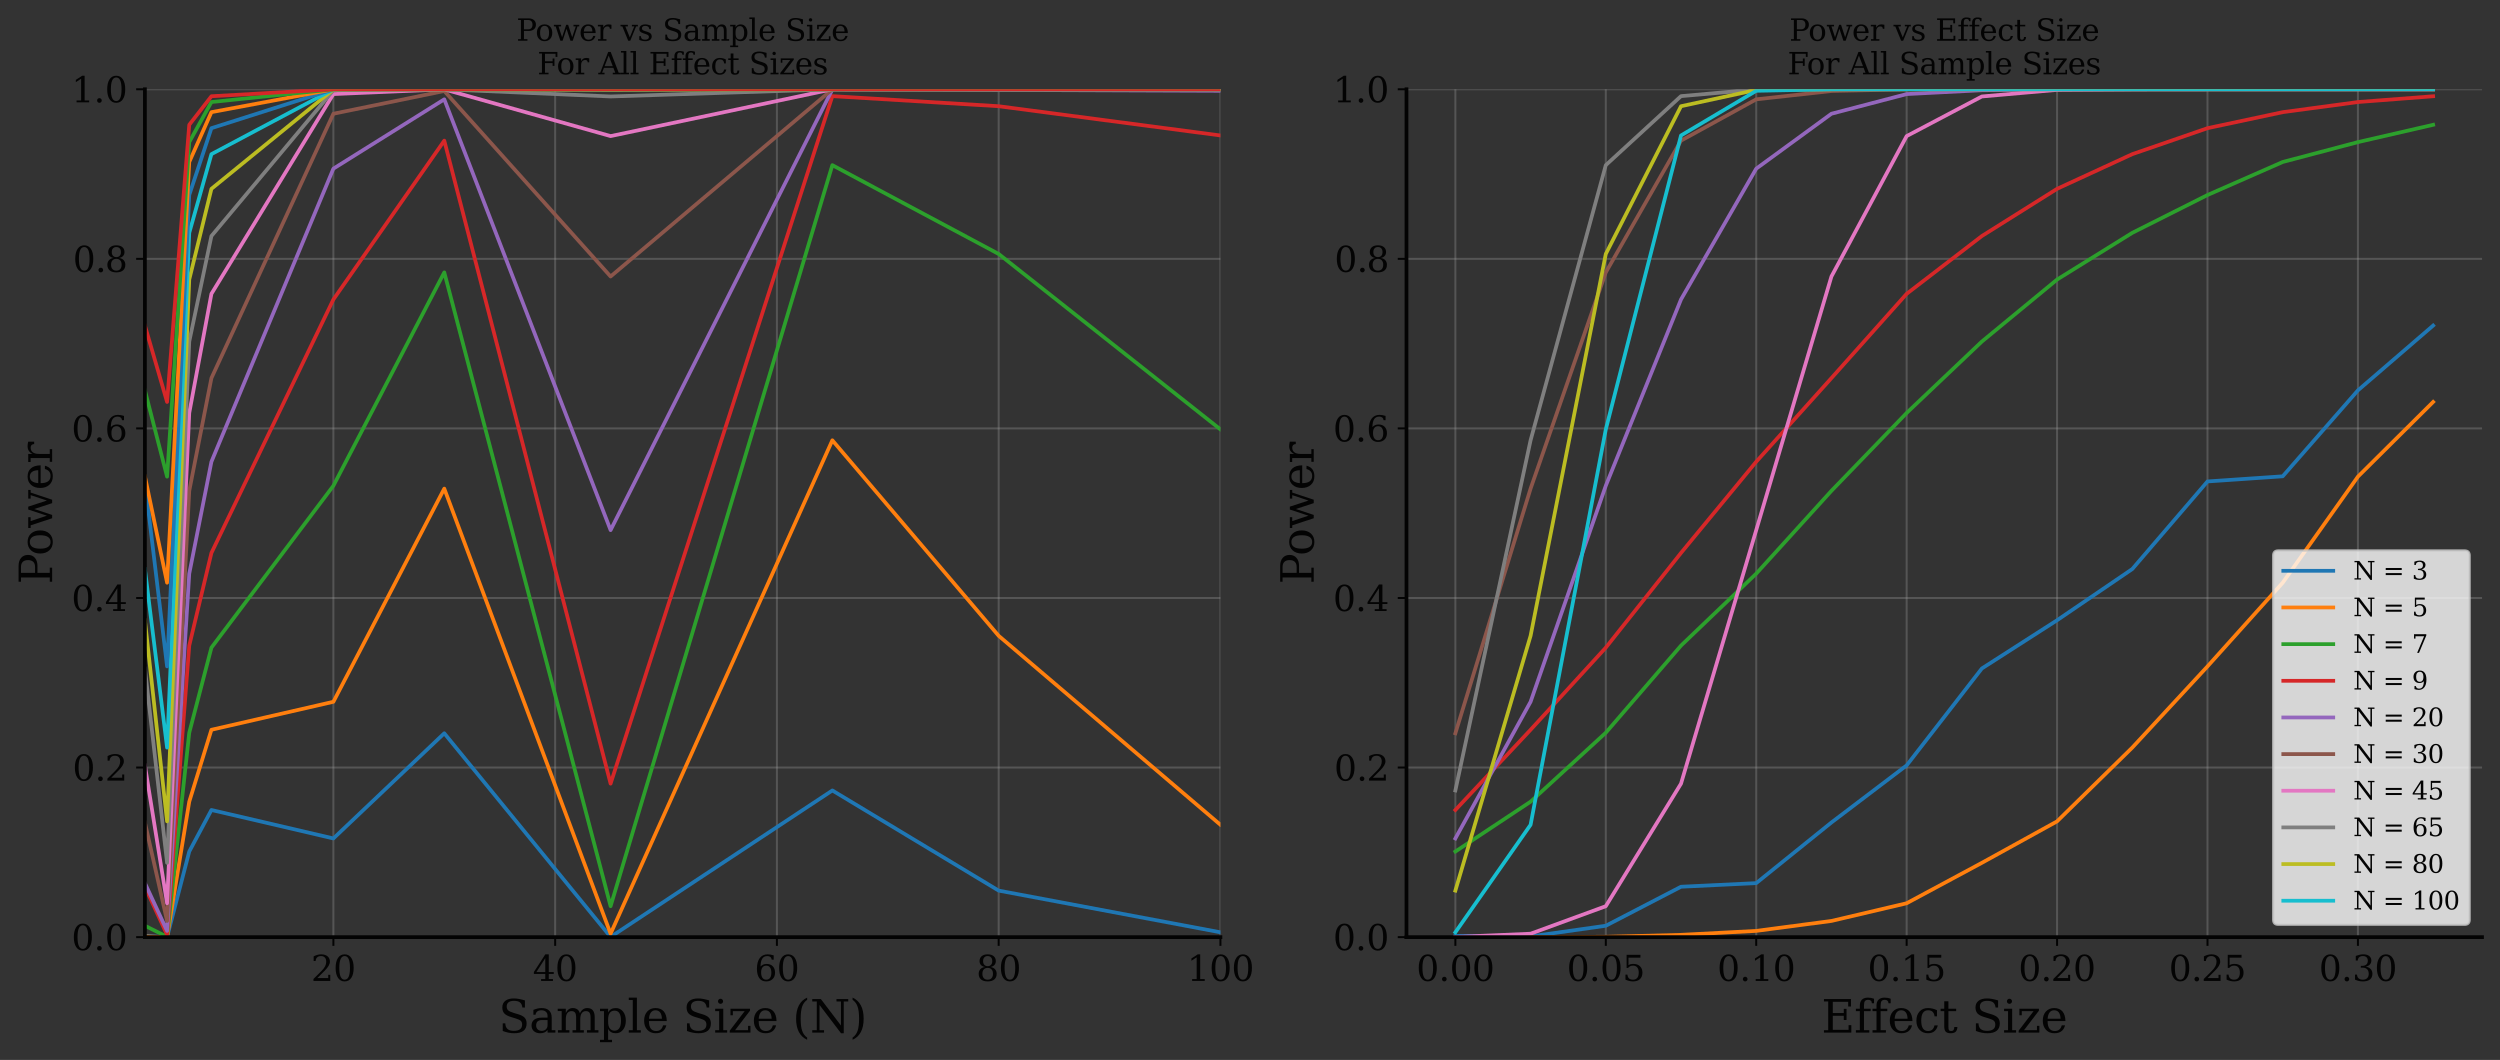 <?xml version="1.0" encoding="utf-8" standalone="no"?>
<!DOCTYPE svg PUBLIC "-//W3C//DTD SVG 1.1//EN"
  "http://www.w3.org/Graphics/SVG/1.1/DTD/svg11.dtd">
<svg xmlns:xlink="http://www.w3.org/1999/xlink" width="1001.064pt" height="424.422pt" viewBox="0 0 1001.064 424.422" xmlns="http://www.w3.org/2000/svg" version="1.1">
 <rect x="0" y="0" width="1001.064" height="424.422" fill="#333333" stroke="none"/>
 <defs>
  <style type="text/css">*{stroke-linejoin: round; stroke-linecap: butt}</style>
 </defs>
 <g id="figure_1">
  <g id="patch_1">
   <path d="M 0 424.422 
L 1001.064 424.422 
L 1001.064 0 
L 0 0 
L 0 424.422 
z
" style="fill: none"/>
  </g>
  <g id="axes_1">
   <g id="patch_2">
    <path d="M 58.021 375.252 
L 488.692 375.252 
L 488.692 35.755 
L 58.021 35.755 
L 58.021 375.252 
z
" style="fill: none"/>
   </g>
   <g id="matplotlib.axis_1">
    <g id="xtick_1">
     <g id="line2d_1">
      <path d="M 133.499 375.252 
L 133.499 35.755 
" clip-path="url(#pf9f10dd496)" style="fill: none; stroke: #a6a6a6; stroke-opacity: 0.3; stroke-width: 0.8; stroke-linecap: square"/>
     </g>
     <g id="line2d_2">
      <defs>
       <path id="mcf7a3d4e5a" d="M 0 0 
L 0 3.5 
" style="stroke: #030303; stroke-width: 0.8"/>
      </defs>
      <g>
       <use xlink:href="#mcf7a3d4e5a" x="133.499" y="375.252" style="fill: #030303; stroke: #030303; stroke-width: 0.8"/>
      </g>
     </g>
     <g id="text_1">
      <!-- $\mathdefault{20}$ -->
      <g style="fill: #030303" transform="translate(124.539 392.89) scale(0.14 -0.14)">
       <defs>
        <path id="DejaVuSerif-32" d="M 819 3553 
L 469 3553 
L 469 4384 
Q 803 4563 1142 4656 
Q 1481 4750 1806 4750 
Q 2534 4750 2956 4397 
Q 3378 4044 3378 3438 
Q 3378 2753 2422 1800 
Q 2347 1728 2309 1691 
L 1131 513 
L 3078 513 
L 3078 1088 
L 3444 1088 
L 3444 0 
L 434 0 
L 434 341 
L 1850 1753 
Q 2319 2222 2519 2614 
Q 2719 3006 2719 3438 
Q 2719 3909 2473 4175 
Q 2228 4441 1797 4441 
Q 1350 4441 1106 4219 
Q 863 3997 819 3553 
z
" transform="scale(0.016)"/>
        <path id="DejaVuSerif-30" d="M 2034 219 
Q 2513 219 2750 744 
Q 2988 1269 2988 2328 
Q 2988 3391 2750 3916 
Q 2513 4441 2034 4441 
Q 1556 4441 1318 3916 
Q 1081 3391 1081 2328 
Q 1081 1269 1318 744 
Q 1556 219 2034 219 
z
M 2034 -91 
Q 1275 -91 848 546 
Q 422 1184 422 2328 
Q 422 3475 848 4112 
Q 1275 4750 2034 4750 
Q 2797 4750 3222 4112 
Q 3647 3475 3647 2328 
Q 3647 1184 3222 546 
Q 2797 -91 2034 -91 
z
" transform="scale(0.016)"/>
       </defs>
       <use xlink:href="#DejaVuSerif-32" transform="translate(0 0.781)"/>
       <use xlink:href="#DejaVuSerif-30" transform="translate(63.623 0.781)"/>
      </g>
     </g>
    </g>
    <g id="xtick_2">
     <g id="line2d_3">
      <path d="M 222.297 375.252 
L 222.297 35.755 
" clip-path="url(#pf9f10dd496)" style="fill: none; stroke: #a6a6a6; stroke-opacity: 0.3; stroke-width: 0.8; stroke-linecap: square"/>
     </g>
     <g id="line2d_4">
      <g>
       <use xlink:href="#mcf7a3d4e5a" x="222.297" y="375.252" style="fill: #030303; stroke: #030303; stroke-width: 0.8"/>
      </g>
     </g>
     <g id="text_2">
      <!-- $\mathdefault{40}$ -->
      <g style="fill: #030303" transform="translate(213.337 392.89) scale(0.14 -0.14)">
       <defs>
        <path id="DejaVuSerif-34" d="M 2234 1581 
L 2234 4063 
L 641 1581 
L 2234 1581 
z
M 3609 0 
L 1484 0 
L 1484 331 
L 2234 331 
L 2234 1247 
L 197 1247 
L 197 1588 
L 2241 4750 
L 2859 4750 
L 2859 1581 
L 3750 1581 
L 3750 1247 
L 2859 1247 
L 2859 331 
L 3609 331 
L 3609 0 
z
" transform="scale(0.016)"/>
       </defs>
       <use xlink:href="#DejaVuSerif-34" transform="translate(0 0.781)"/>
       <use xlink:href="#DejaVuSerif-30" transform="translate(63.623 0.781)"/>
      </g>
     </g>
    </g>
    <g id="xtick_3">
     <g id="line2d_5">
      <path d="M 311.095 375.252 
L 311.095 35.755 
" clip-path="url(#pf9f10dd496)" style="fill: none; stroke: #a6a6a6; stroke-opacity: 0.3; stroke-width: 0.8; stroke-linecap: square"/>
     </g>
     <g id="line2d_6">
      <g>
       <use xlink:href="#mcf7a3d4e5a" x="311.095" y="375.252" style="fill: #030303; stroke: #030303; stroke-width: 0.8"/>
      </g>
     </g>
     <g id="text_3">
      <!-- $\mathdefault{60}$ -->
      <g style="fill: #030303" transform="translate(302.135 392.89) scale(0.14 -0.14)">
       <defs>
        <path id="DejaVuSerif-36" d="M 2094 219 
Q 2534 219 2771 542 
Q 3009 866 3009 1472 
Q 3009 2078 2771 2401 
Q 2534 2725 2094 2725 
Q 1647 2725 1412 2412 
Q 1178 2100 1178 1509 
Q 1178 888 1415 553 
Q 1653 219 2094 219 
z
M 1075 2569 
Q 1288 2803 1556 2918 
Q 1825 3034 2163 3034 
Q 2859 3034 3264 2615 
Q 3669 2197 3669 1472 
Q 3669 763 3233 336 
Q 2797 -91 2069 -91 
Q 1278 -91 853 498 
Q 428 1088 428 2181 
Q 428 3406 931 4078 
Q 1434 4750 2350 4750 
Q 2597 4750 2869 4703 
Q 3141 4656 3425 4563 
L 3425 3794 
L 3072 3794 
Q 3034 4109 2831 4275 
Q 2628 4441 2284 4441 
Q 1678 4441 1381 3981 
Q 1084 3522 1075 2569 
z
" transform="scale(0.016)"/>
       </defs>
       <use xlink:href="#DejaVuSerif-36" transform="translate(0 0.781)"/>
       <use xlink:href="#DejaVuSerif-30" transform="translate(63.623 0.781)"/>
      </g>
     </g>
    </g>
    <g id="xtick_4">
     <g id="line2d_7">
      <path d="M 399.894 375.252 
L 399.894 35.755 
" clip-path="url(#pf9f10dd496)" style="fill: none; stroke: #a6a6a6; stroke-opacity: 0.3; stroke-width: 0.8; stroke-linecap: square"/>
     </g>
     <g id="line2d_8">
      <g>
       <use xlink:href="#mcf7a3d4e5a" x="399.894" y="375.252" style="fill: #030303; stroke: #030303; stroke-width: 0.8"/>
      </g>
     </g>
     <g id="text_4">
      <!-- $\mathdefault{80}$ -->
      <g style="fill: #030303" transform="translate(390.934 392.89) scale(0.14 -0.14)">
       <defs>
        <path id="DejaVuSerif-38" d="M 2981 1275 
Q 2981 1775 2732 2051 
Q 2484 2328 2034 2328 
Q 1584 2328 1336 2051 
Q 1088 1775 1088 1275 
Q 1088 772 1336 495 
Q 1584 219 2034 219 
Q 2484 219 2732 495 
Q 2981 772 2981 1275 
z
M 2853 3541 
Q 2853 3966 2637 4203 
Q 2422 4441 2034 4441 
Q 1650 4441 1433 4203 
Q 1216 3966 1216 3541 
Q 1216 3113 1433 2875 
Q 1650 2638 2034 2638 
Q 2422 2638 2637 2875 
Q 2853 3113 2853 3541 
z
M 2516 2484 
Q 3047 2413 3344 2092 
Q 3641 1772 3641 1275 
Q 3641 619 3225 264 
Q 2809 -91 2034 -91 
Q 1263 -91 845 264 
Q 428 619 428 1275 
Q 428 1772 725 2092 
Q 1022 2413 1556 2484 
Q 1084 2569 832 2842 
Q 581 3116 581 3541 
Q 581 4103 968 4426 
Q 1356 4750 2034 4750 
Q 2713 4750 3100 4426 
Q 3488 4103 3488 3541 
Q 3488 3116 3236 2842 
Q 2984 2569 2516 2484 
z
" transform="scale(0.016)"/>
       </defs>
       <use xlink:href="#DejaVuSerif-38" transform="translate(0 0.781)"/>
       <use xlink:href="#DejaVuSerif-30" transform="translate(63.623 0.781)"/>
      </g>
     </g>
    </g>
    <g id="xtick_5">
     <g id="line2d_9">
      <path d="M 488.692 375.252 
L 488.692 35.755 
" clip-path="url(#pf9f10dd496)" style="fill: none; stroke: #a6a6a6; stroke-opacity: 0.3; stroke-width: 0.8; stroke-linecap: square"/>
     </g>
     <g id="line2d_10">
      <g>
       <use xlink:href="#mcf7a3d4e5a" x="488.692" y="375.252" style="fill: #030303; stroke: #030303; stroke-width: 0.8"/>
      </g>
     </g>
     <g id="text_5">
      <!-- $\mathdefault{100}$ -->
      <g style="fill: #030303" transform="translate(475.322 392.89) scale(0.14 -0.14)">
       <defs>
        <path id="DejaVuSerif-31" d="M 909 0 
L 909 331 
L 1722 331 
L 1722 4213 
L 781 3603 
L 781 4013 
L 1919 4750 
L 2350 4750 
L 2350 331 
L 3163 331 
L 3163 0 
L 909 0 
z
" transform="scale(0.016)"/>
       </defs>
       <use xlink:href="#DejaVuSerif-31" transform="translate(0 0.781)"/>
       <use xlink:href="#DejaVuSerif-30" transform="translate(63.623 0.781)"/>
       <use xlink:href="#DejaVuSerif-30" transform="translate(127.246 0.781)"/>
      </g>
     </g>
    </g>
    <g id="text_6">
     <!-- Sample Size (N) -->
     <g style="fill: #030303" transform="translate(199.593 413.479) scale(0.18 -0.18)">
      <defs>
       <path id="DejaVuSerif-53" d="M 594 225 
L 594 1288 
L 953 1284 
Q 969 753 1261 498 
Q 1553 244 2150 244 
Q 2706 244 2998 464 
Q 3291 684 3291 1106 
Q 3291 1444 3114 1625 
Q 2938 1806 2369 1978 
L 1753 2163 
Q 1084 2366 811 2669 
Q 538 2972 538 3500 
Q 538 4094 959 4422 
Q 1381 4750 2144 4750 
Q 2469 4750 2856 4679 
Q 3244 4609 3681 4475 
L 3681 3481 
L 3328 3481 
Q 3275 3975 2998 4195 
Q 2722 4416 2156 4416 
Q 1663 4416 1405 4214 
Q 1147 4013 1147 3628 
Q 1147 3294 1340 3103 
Q 1534 2913 2163 2725 
L 2741 2553 
Q 3375 2363 3645 2067 
Q 3916 1772 3916 1275 
Q 3916 597 3481 253 
Q 3047 -91 2188 -91 
Q 1803 -91 1404 -12 
Q 1006 66 594 225 
z
" transform="scale(0.016)"/>
       <path id="DejaVuSerif-61" d="M 2547 1044 
L 2547 1747 
L 1806 1747 
Q 1378 1747 1168 1562 
Q 959 1378 959 997 
Q 959 650 1171 447 
Q 1384 244 1747 244 
Q 2106 244 2326 466 
Q 2547 688 2547 1044 
z
M 3122 2075 
L 3122 331 
L 3634 331 
L 3634 0 
L 2547 0 
L 2547 359 
Q 2356 128 2106 18 
Q 1856 -91 1522 -91 
Q 969 -91 644 203 
Q 319 497 319 997 
Q 319 1513 691 1797 
Q 1063 2081 1741 2081 
L 2547 2081 
L 2547 2309 
Q 2547 2688 2317 2895 
Q 2088 3103 1672 3103 
Q 1328 3103 1125 2947 
Q 922 2791 872 2484 
L 575 2484 
L 575 3156 
Q 875 3284 1158 3348 
Q 1441 3413 1709 3413 
Q 2400 3413 2761 3070 
Q 3122 2728 3122 2075 
z
" transform="scale(0.016)"/>
       <path id="DejaVuSerif-6d" d="M 3316 2675 
Q 3481 3041 3739 3227 
Q 3997 3413 4341 3413 
Q 4863 3413 5119 3089 
Q 5375 2766 5375 2113 
L 5375 331 
L 5894 331 
L 5894 0 
L 4300 0 
L 4300 331 
L 4800 331 
L 4800 2047 
Q 4800 2556 4650 2772 
Q 4500 2988 4153 2988 
Q 3769 2988 3567 2697 
Q 3366 2406 3366 1850 
L 3366 331 
L 3866 331 
L 3866 0 
L 2291 0 
L 2291 331 
L 2791 331 
L 2791 2069 
Q 2791 2566 2641 2777 
Q 2491 2988 2144 2988 
Q 1759 2988 1557 2697 
Q 1356 2406 1356 1850 
L 1356 331 
L 1856 331 
L 1856 0 
L 263 0 
L 263 331 
L 781 331 
L 781 2994 
L 231 2994 
L 231 3322 
L 1356 3322 
L 1356 2731 
Q 1516 3063 1762 3238 
Q 2009 3413 2322 3413 
Q 2709 3413 2968 3220 
Q 3228 3028 3316 2675 
z
" transform="scale(0.016)"/>
       <path id="DejaVuSerif-70" d="M 1313 1825 
L 1313 1497 
Q 1313 897 1542 583 
Q 1772 269 2209 269 
Q 2650 269 2876 622 
Q 3103 975 3103 1663 
Q 3103 2353 2876 2703 
Q 2650 3053 2209 3053 
Q 1772 3053 1542 2737 
Q 1313 2422 1313 1825 
z
M 738 2988 
L 184 2988 
L 184 3322 
L 1313 3322 
L 1313 2803 
Q 1481 3116 1742 3264 
Q 2003 3413 2388 3413 
Q 3000 3413 3387 2928 
Q 3775 2444 3775 1663 
Q 3775 881 3387 395 
Q 3000 -91 2388 -91 
Q 2003 -91 1742 57 
Q 1481 206 1313 519 
L 1313 -997 
L 1856 -997 
L 1856 -1331 
L 184 -1331 
L 184 -997 
L 738 -997 
L 738 2988 
z
" transform="scale(0.016)"/>
       <path id="DejaVuSerif-6c" d="M 1313 331 
L 1856 331 
L 1856 0 
L 184 0 
L 184 331 
L 738 331 
L 738 4531 
L 184 4531 
L 184 4863 
L 1313 4863 
L 1313 331 
z
" transform="scale(0.016)"/>
       <path id="DejaVuSerif-65" d="M 3469 1600 
L 991 1600 
L 991 1575 
Q 991 903 1244 561 
Q 1497 219 1991 219 
Q 2369 219 2611 417 
Q 2853 616 2950 1006 
L 3413 1006 
Q 3275 459 2904 184 
Q 2534 -91 1931 -91 
Q 1203 -91 761 389 
Q 319 869 319 1663 
Q 319 2450 753 2931 
Q 1188 3413 1894 3413 
Q 2647 3413 3050 2948 
Q 3453 2484 3469 1600 
z
M 2791 1931 
Q 2772 2513 2545 2808 
Q 2319 3103 1894 3103 
Q 1497 3103 1269 2806 
Q 1041 2509 991 1931 
L 2791 1931 
z
" transform="scale(0.016)"/>
       <path id="DejaVuSerif-20" transform="scale(0.016)"/>
       <path id="DejaVuSerif-69" d="M 622 4353 
Q 622 4497 726 4603 
Q 831 4709 978 4709 
Q 1122 4709 1226 4603 
Q 1331 4497 1331 4353 
Q 1331 4206 1228 4103 
Q 1125 4000 978 4000 
Q 831 4000 726 4103 
Q 622 4206 622 4353 
z
M 1356 331 
L 1900 331 
L 1900 0 
L 231 0 
L 231 331 
L 781 331 
L 781 2988 
L 231 2988 
L 231 3322 
L 1356 3322 
L 1356 331 
z
" transform="scale(0.016)"/>
       <path id="DejaVuSerif-7a" d="M 256 0 
L 256 269 
L 2338 2988 
L 691 2988 
L 691 2413 
L 359 2413 
L 359 3322 
L 3078 3322 
L 3078 3053 
L 997 331 
L 2803 331 
L 2803 934 
L 3138 934 
L 3138 0 
L 256 0 
z
" transform="scale(0.016)"/>
       <path id="DejaVuSerif-28" d="M 2041 -997 
Q 1281 -656 893 83 
Q 506 822 506 1931 
Q 506 3044 893 3783 
Q 1281 4522 2041 4863 
L 2041 4556 
Q 1559 4225 1350 3623 
Q 1141 3022 1141 1931 
Q 1141 844 1350 242 
Q 1559 -359 2041 -691 
L 2041 -997 
z
" transform="scale(0.016)"/>
       <path id="DejaVuSerif-4e" d="M 313 0 
L 313 331 
L 941 331 
L 941 4331 
L 313 4331 
L 313 4666 
L 1509 4666 
L 4306 984 
L 4306 4331 
L 3681 4331 
L 3681 4666 
L 5319 4666 
L 5319 4331 
L 4691 4331 
L 4691 -91 
L 4313 -91 
L 1325 3841 
L 1325 331 
L 1953 331 
L 1953 0 
L 313 0 
z
" transform="scale(0.016)"/>
       <path id="DejaVuSerif-29" d="M 453 -997 
L 453 -691 
Q 934 -359 1145 242 
Q 1356 844 1356 1931 
Q 1356 3022 1145 3623 
Q 934 4225 453 4556 
L 453 4863 
Q 1216 4522 1603 3783 
Q 1991 3044 1991 1931 
Q 1991 822 1603 83 
Q 1216 -656 453 -997 
z
" transform="scale(0.016)"/>
      </defs>
      <use xlink:href="#DejaVuSerif-53"/>
      <use xlink:href="#DejaVuSerif-61" transform="translate(68.506 0)"/>
      <use xlink:href="#DejaVuSerif-6d" transform="translate(128.125 0)"/>
      <use xlink:href="#DejaVuSerif-70" transform="translate(222.949 0)"/>
      <use xlink:href="#DejaVuSerif-6c" transform="translate(286.963 0)"/>
      <use xlink:href="#DejaVuSerif-65" transform="translate(318.945 0)"/>
      <use xlink:href="#DejaVuSerif-20" transform="translate(378.125 0)"/>
      <use xlink:href="#DejaVuSerif-53" transform="translate(409.912 0)"/>
      <use xlink:href="#DejaVuSerif-69" transform="translate(478.418 0)"/>
      <use xlink:href="#DejaVuSerif-7a" transform="translate(510.4 0)"/>
      <use xlink:href="#DejaVuSerif-65" transform="translate(563.086 0)"/>
      <use xlink:href="#DejaVuSerif-20" transform="translate(622.266 0)"/>
      <use xlink:href="#DejaVuSerif-28" transform="translate(654.053 0)"/>
      <use xlink:href="#DejaVuSerif-4e" transform="translate(693.066 0)"/>
      <use xlink:href="#DejaVuSerif-29" transform="translate(780.566 0)"/>
     </g>
    </g>
   </g>
   <g id="matplotlib.axis_2">
    <g id="ytick_1">
     <g id="line2d_11">
      <path d="M 58.021 375.252 
L 488.692 375.252 
" clip-path="url(#pf9f10dd496)" style="fill: none; stroke: #a6a6a6; stroke-opacity: 0.3; stroke-width: 0.8; stroke-linecap: square"/>
     </g>
     <g id="line2d_12">
      <defs>
       <path id="m3cc959bf60" d="M 0 0 
L -3.5 0 
" style="stroke: #030303; stroke-width: 0.8"/>
      </defs>
      <g>
       <use xlink:href="#m3cc959bf60" x="58.021" y="375.252" style="fill: #030303; stroke: #030303; stroke-width: 0.8"/>
      </g>
     </g>
     <g id="text_7">
      <!-- $\mathdefault{0.0}$ -->
      <g style="fill: #030303" transform="translate(28.621 380.571) scale(0.14 -0.14)">
       <defs>
        <path id="DejaVuSerif-2e" d="M 603 325 
Q 603 500 722 622 
Q 841 744 1019 744 
Q 1191 744 1312 622 
Q 1434 500 1434 325 
Q 1434 153 1312 31 
Q 1191 -91 1019 -91 
Q 841 -91 722 29 
Q 603 150 603 325 
z
" transform="scale(0.016)"/>
       </defs>
       <use xlink:href="#DejaVuSerif-30" transform="translate(0 0.781)"/>
       <use xlink:href="#DejaVuSerif-2e" transform="translate(63.623 0.781)"/>
       <use xlink:href="#DejaVuSerif-30" transform="translate(95.41 0.781)"/>
      </g>
     </g>
    </g>
    <g id="ytick_2">
     <g id="line2d_13">
      <path d="M 58.021 307.353 
L 488.692 307.353 
" clip-path="url(#pf9f10dd496)" style="fill: none; stroke: #a6a6a6; stroke-opacity: 0.3; stroke-width: 0.8; stroke-linecap: square"/>
     </g>
     <g id="line2d_14">
      <g>
       <use xlink:href="#m3cc959bf60" x="58.021" y="307.353" style="fill: #030303; stroke: #030303; stroke-width: 0.8"/>
      </g>
     </g>
     <g id="text_8">
      <!-- $\mathdefault{0.2}$ -->
      <g style="fill: #030303" transform="translate(29.041 312.672) scale(0.14 -0.14)">
       <use xlink:href="#DejaVuSerif-30" transform="translate(0 0.781)"/>
       <use xlink:href="#DejaVuSerif-2e" transform="translate(63.623 0.781)"/>
       <use xlink:href="#DejaVuSerif-32" transform="translate(92.785 0.781)"/>
      </g>
     </g>
    </g>
    <g id="ytick_3">
     <g id="line2d_15">
      <path d="M 58.021 239.454 
L 488.692 239.454 
" clip-path="url(#pf9f10dd496)" style="fill: none; stroke: #a6a6a6; stroke-opacity: 0.3; stroke-width: 0.8; stroke-linecap: square"/>
     </g>
     <g id="line2d_16">
      <g>
       <use xlink:href="#m3cc959bf60" x="58.021" y="239.454" style="fill: #030303; stroke: #030303; stroke-width: 0.8"/>
      </g>
     </g>
     <g id="text_9">
      <!-- $\mathdefault{0.4}$ -->
      <g style="fill: #030303" transform="translate(28.621 244.772) scale(0.14 -0.14)">
       <use xlink:href="#DejaVuSerif-30" transform="translate(0 0.781)"/>
       <use xlink:href="#DejaVuSerif-2e" transform="translate(63.623 0.781)"/>
       <use xlink:href="#DejaVuSerif-34" transform="translate(95.41 0.781)"/>
      </g>
     </g>
    </g>
    <g id="ytick_4">
     <g id="line2d_17">
      <path d="M 58.021 171.554 
L 488.692 171.554 
" clip-path="url(#pf9f10dd496)" style="fill: none; stroke: #a6a6a6; stroke-opacity: 0.3; stroke-width: 0.8; stroke-linecap: square"/>
     </g>
     <g id="line2d_18">
      <g>
       <use xlink:href="#m3cc959bf60" x="58.021" y="171.554" style="fill: #030303; stroke: #030303; stroke-width: 0.8"/>
      </g>
     </g>
     <g id="text_10">
      <!-- $\mathdefault{0.6}$ -->
      <g style="fill: #030303" transform="translate(28.621 176.873) scale(0.14 -0.14)">
       <use xlink:href="#DejaVuSerif-30" transform="translate(0 0.781)"/>
       <use xlink:href="#DejaVuSerif-2e" transform="translate(63.623 0.781)"/>
       <use xlink:href="#DejaVuSerif-36" transform="translate(95.41 0.781)"/>
      </g>
     </g>
    </g>
    <g id="ytick_5">
     <g id="line2d_19">
      <path d="M 58.021 103.655 
L 488.692 103.655 
" clip-path="url(#pf9f10dd496)" style="fill: none; stroke: #a6a6a6; stroke-opacity: 0.3; stroke-width: 0.8; stroke-linecap: square"/>
     </g>
     <g id="line2d_20">
      <g>
       <use xlink:href="#m3cc959bf60" x="58.021" y="103.655" style="fill: #030303; stroke: #030303; stroke-width: 0.8"/>
      </g>
     </g>
     <g id="text_11">
      <!-- $\mathdefault{0.8}$ -->
      <g style="fill: #030303" transform="translate(29.181 108.974) scale(0.14 -0.14)">
       <use xlink:href="#DejaVuSerif-30" transform="translate(0 0.781)"/>
       <use xlink:href="#DejaVuSerif-2e" transform="translate(63.623 0.781)"/>
       <use xlink:href="#DejaVuSerif-38" transform="translate(91.785 0.781)"/>
      </g>
     </g>
    </g>
    <g id="ytick_6">
     <g id="line2d_21">
      <path d="M 58.021 35.755 
L 488.692 35.755 
" clip-path="url(#pf9f10dd496)" style="fill: none; stroke: #a6a6a6; stroke-opacity: 0.3; stroke-width: 0.8; stroke-linecap: square"/>
     </g>
     <g id="line2d_22">
      <g>
       <use xlink:href="#m3cc959bf60" x="58.021" y="35.755" style="fill: #030303; stroke: #030303; stroke-width: 0.8"/>
      </g>
     </g>
     <g id="text_12">
      <!-- $\mathdefault{1.0}$ -->
      <g style="fill: #030303" transform="translate(28.621 41.074) scale(0.14 -0.14)">
       <use xlink:href="#DejaVuSerif-31" transform="translate(0 0.781)"/>
       <use xlink:href="#DejaVuSerif-2e" transform="translate(63.623 0.781)"/>
       <use xlink:href="#DejaVuSerif-30" transform="translate(95.41 0.781)"/>
      </g>
     </g>
    </g>
    <g id="text_13">
     <!-- Power -->
     <g style="fill: #030303" transform="translate(20.877 233.95) rotate(-90) scale(0.18 -0.18)">
      <defs>
       <path id="DejaVuSerif-50" d="M 1581 2375 
L 2406 2375 
Q 2872 2375 3115 2626 
Q 3359 2878 3359 3353 
Q 3359 3831 3115 4081 
Q 2872 4331 2406 4331 
L 1581 4331 
L 1581 2375 
z
M 353 0 
L 353 331 
L 947 331 
L 947 4331 
L 353 4331 
L 353 4666 
L 2559 4666 
Q 3259 4666 3668 4311 
Q 4078 3956 4078 3353 
Q 4078 2753 3668 2397 
Q 3259 2041 2559 2041 
L 1581 2041 
L 1581 331 
L 2303 331 
L 2303 0 
L 353 0 
z
" transform="scale(0.016)"/>
       <path id="DejaVuSerif-6f" d="M 1925 219 
Q 2388 219 2623 584 
Q 2859 950 2859 1663 
Q 2859 2375 2623 2739 
Q 2388 3103 1925 3103 
Q 1463 3103 1227 2739 
Q 991 2375 991 1663 
Q 991 950 1228 584 
Q 1466 219 1925 219 
z
M 1925 -91 
Q 1200 -91 759 389 
Q 319 869 319 1663 
Q 319 2456 758 2934 
Q 1197 3413 1925 3413 
Q 2653 3413 3092 2934 
Q 3531 2456 3531 1663 
Q 3531 869 3092 389 
Q 2653 -91 1925 -91 
z
" transform="scale(0.016)"/>
       <path id="DejaVuSerif-77" d="M 3072 3322 
L 3922 728 
L 4672 2988 
L 4191 2988 
L 4191 3322 
L 5394 3322 
L 5394 2988 
L 5025 2988 
L 4038 0 
L 3559 0 
L 2741 2484 
L 1919 0 
L 1459 0 
L 475 2988 
L 103 2988 
L 103 3322 
L 1606 3322 
L 1606 2988 
L 1069 2988 
L 1813 728 
L 2669 3322 
L 3072 3322 
z
" transform="scale(0.016)"/>
       <path id="DejaVuSerif-72" d="M 3059 3328 
L 3059 2497 
L 2728 2497 
Q 2713 2744 2591 2866 
Q 2469 2988 2234 2988 
Q 1809 2988 1582 2694 
Q 1356 2400 1356 1850 
L 1356 331 
L 2022 331 
L 2022 0 
L 263 0 
L 263 331 
L 781 331 
L 781 2994 
L 231 2994 
L 231 3322 
L 1356 3322 
L 1356 2731 
Q 1525 3078 1790 3245 
Q 2056 3413 2438 3413 
Q 2578 3413 2733 3391 
Q 2888 3369 3059 3328 
z
" transform="scale(0.016)"/>
      </defs>
      <use xlink:href="#DejaVuSerif-50"/>
      <use xlink:href="#DejaVuSerif-6f" transform="translate(63.285 0)"/>
      <use xlink:href="#DejaVuSerif-77" transform="translate(123.49 0)"/>
      <use xlink:href="#DejaVuSerif-65" transform="translate(209.086 0)"/>
      <use xlink:href="#DejaVuSerif-72" transform="translate(268.266 0)"/>
     </g>
    </g>
   </g>
   <g id="line2d_23">
    <path d="M 58.021 374.743 
L 66.9 375.252 
L 75.78 340.974 
L 84.66 324.339 
L 133.499 335.735 
L 177.898 293.626 
L 244.497 375.173 
L 333.295 316.519 
L 399.894 356.625 
L 488.692 373.317 
" clip-path="url(#pf9f10dd496)" style="fill: none; stroke: #1f77b4; stroke-width: 1.5; stroke-linecap: square"/>
   </g>
   <g id="line2d_24">
    <path d="M 58.021 374.947 
L 66.9 375.252 
L 75.78 321.012 
L 84.66 292.223 
L 133.499 281.008 
L 177.898 195.658 
L 244.497 373.883 
L 333.295 176.307 
L 399.894 254.595 
L 488.692 330.269 
" clip-path="url(#pf9f10dd496)" style="fill: none; stroke: #ff7f0e; stroke-width: 1.5; stroke-linecap: square"/>
   </g>
   <g id="line2d_25">
    <path d="M 58.021 370.692 
L 66.9 375.116 
L 75.78 293.4 
L 84.66 259.325 
L 133.499 194.504 
L 177.898 109.075 
L 244.497 362.861 
L 333.295 66.129 
L 399.894 101.697 
L 488.692 171.939 
" clip-path="url(#pf9f10dd496)" style="fill: none; stroke: #2ca02c; stroke-width: 1.5; stroke-linecap: square"/>
   </g>
   <g id="line2d_26">
    <path d="M 58.021 355.075 
L 66.9 374.336 
L 75.78 258.511 
L 84.66 221.404 
L 133.499 119.905 
L 177.898 56.318 
L 244.497 313.792 
L 333.295 38.494 
L 399.894 42.534 
L 488.692 54.247 
" clip-path="url(#pf9f10dd496)" style="fill: none; stroke: #d62728; stroke-width: 1.5; stroke-linecap: square"/>
   </g>
   <g id="line2d_27">
    <path d="M 58.021 353.626 
L 66.9 372.751 
L 75.78 229.699 
L 84.66 184.885 
L 133.499 67.532 
L 177.898 39.773 
L 244.497 212.271 
L 333.295 35.823 
L 399.894 36.004 
L 488.692 36.355 
" clip-path="url(#pf9f10dd496)" style="fill: none; stroke: #9467bd; stroke-width: 1.5; stroke-linecap: square"/>
   </g>
   <g id="line2d_28">
    <path d="M 58.021 329.341 
L 66.9 368.768 
L 75.78 196.541 
L 84.66 151.399 
L 133.499 45.544 
L 177.898 36.434 
L 244.497 110.716 
L 333.295 35.755 
L 399.894 35.755 
L 488.692 35.767 
" clip-path="url(#pf9f10dd496)" style="fill: none; stroke: #8c564b; stroke-width: 1.5; stroke-linecap: square"/>
   </g>
   <g id="line2d_29">
    <path d="M 58.021 306.482 
L 66.9 361.684 
L 75.78 165.353 
L 84.66 117.653 
L 133.499 37.668 
L 177.898 35.778 
L 244.497 54.496 
L 333.295 35.755 
L 399.894 35.755 
L 488.692 35.755 
" clip-path="url(#pf9f10dd496)" style="fill: none; stroke: #e377c2; stroke-width: 1.5; stroke-linecap: square"/>
   </g>
   <g id="line2d_30">
    <path d="M 58.021 267.677 
L 66.9 345.501 
L 75.78 136.767 
L 84.66 94.511 
L 133.499 36.129 
L 177.898 35.755 
L 244.497 38.63 
L 333.295 35.755 
L 399.894 35.755 
L 488.692 35.755 
" clip-path="url(#pf9f10dd496)" style="fill: none; stroke: #7f7f7f; stroke-width: 1.5; stroke-linecap: square"/>
   </g>
   <g id="line2d_31">
    <path d="M 58.021 248.36 
L 66.9 328.888 
L 75.78 111.939 
L 84.66 75.612 
L 133.499 35.823 
L 177.898 35.755 
L 244.497 35.982 
L 333.295 35.755 
L 399.894 35.755 
L 488.692 35.755 
" clip-path="url(#pf9f10dd496)" style="fill: none; stroke: #bcbd22; stroke-width: 1.5; stroke-linecap: square"/>
   </g>
   <g id="line2d_32">
    <path d="M 58.021 227.854 
L 66.9 299.352 
L 75.78 93.232 
L 84.66 61.727 
L 133.499 35.755 
L 177.898 35.755 
L 244.497 35.789 
L 333.295 35.755 
L 399.894 35.755 
L 488.692 35.755 
" clip-path="url(#pf9f10dd496)" style="fill: none; stroke: #17becf; stroke-width: 1.5; stroke-linecap: square"/>
   </g>
   <g id="line2d_33">
    <path d="M 58.021 192.784 
L 66.9 266.84 
L 75.78 78.091 
L 84.66 51.327 
L 133.499 35.755 
L 177.898 35.755 
L 244.497 35.755 
L 333.295 35.755 
L 399.894 35.755 
L 488.692 35.755 
" clip-path="url(#pf9f10dd496)" style="fill: none; stroke: #1f77b4; stroke-width: 1.5; stroke-linecap: square"/>
   </g>
   <g id="line2d_34">
    <path d="M 58.021 190.724 
L 66.9 233.331 
L 75.78 64.862 
L 84.66 44.911 
L 133.499 35.755 
L 177.898 35.755 
L 244.497 35.755 
L 333.295 35.755 
L 399.894 35.755 
L 488.692 35.755 
" clip-path="url(#pf9f10dd496)" style="fill: none; stroke: #ff7f0e; stroke-width: 1.5; stroke-linecap: square"/>
   </g>
   <g id="line2d_35">
    <path d="M 58.021 156.311 
L 66.9 190.86 
L 75.78 56.906 
L 84.66 40.859 
L 133.499 35.755 
L 177.898 35.755 
L 244.497 35.755 
L 333.295 35.755 
L 399.894 35.755 
L 488.692 35.755 
" clip-path="url(#pf9f10dd496)" style="fill: none; stroke: #2ca02c; stroke-width: 1.5; stroke-linecap: square"/>
   </g>
   <g id="line2d_36">
    <path d="M 58.021 130.362 
L 66.9 160.951 
L 75.78 49.969 
L 84.66 38.539 
L 133.499 35.755 
L 177.898 35.755 
L 244.497 35.755 
L 333.295 35.755 
L 399.894 35.755 
L 488.692 35.755 
" clip-path="url(#pf9f10dd496)" style="fill: none; stroke: #d62728; stroke-width: 1.5; stroke-linecap: square"/>
   </g>
   <g id="patch_3">
    <path d="M 58.021 375.252 
L 58.021 35.755 
" style="fill: none; stroke: #030303; stroke-width: 1.5; stroke-linejoin: miter; stroke-linecap: square"/>
   </g>
   <g id="patch_4">
    <path d="M 58.021 375.252 
L 488.692 375.252 
" style="fill: none; stroke: #030303; stroke-width: 1.5; stroke-linejoin: miter; stroke-linecap: square"/>
   </g>
   <g id="text_14">
    <!-- Power vs Sample Size -->
    <g style="fill: #030303" transform="translate(206.773 16.318) scale(0.12 -0.12)">
     <defs>
      <path id="DejaVuSerif-76" d="M 1581 0 
L 359 2988 
L -19 2988 
L -19 3322 
L 1509 3322 
L 1509 2988 
L 978 2988 
L 1913 703 
L 2847 2988 
L 2350 2988 
L 2350 3322 
L 3597 3322 
L 3597 2988 
L 3225 2988 
L 2003 0 
L 1581 0 
z
" transform="scale(0.016)"/>
      <path id="DejaVuSerif-73" d="M 359 184 
L 359 959 
L 691 959 
Q 703 588 923 403 
Q 1144 219 1575 219 
Q 1963 219 2166 364 
Q 2369 509 2369 788 
Q 2369 1006 2220 1140 
Q 2072 1275 1594 1428 
L 1178 1569 
Q 750 1706 558 1912 
Q 366 2119 366 2438 
Q 366 2894 700 3153 
Q 1034 3413 1625 3413 
Q 1888 3413 2178 3344 
Q 2469 3275 2778 3144 
L 2778 2419 
L 2447 2419 
Q 2434 2741 2221 2922 
Q 2009 3103 1644 3103 
Q 1281 3103 1095 2975 
Q 909 2847 909 2591 
Q 909 2381 1050 2254 
Q 1191 2128 1613 1997 
L 2069 1856 
Q 2541 1709 2748 1489 
Q 2956 1269 2956 922 
Q 2956 450 2595 179 
Q 2234 -91 1600 -91 
Q 1278 -91 972 -22 
Q 666 47 359 184 
z
" transform="scale(0.016)"/>
     </defs>
     <use xlink:href="#DejaVuSerif-50"/>
     <use xlink:href="#DejaVuSerif-6f" transform="translate(63.285 0)"/>
     <use xlink:href="#DejaVuSerif-77" transform="translate(123.49 0)"/>
     <use xlink:href="#DejaVuSerif-65" transform="translate(209.086 0)"/>
     <use xlink:href="#DejaVuSerif-72" transform="translate(268.266 0)"/>
     <use xlink:href="#DejaVuSerif-20" transform="translate(316.068 0)"/>
     <use xlink:href="#DejaVuSerif-76" transform="translate(347.855 0)"/>
     <use xlink:href="#DejaVuSerif-73" transform="translate(404.35 0)"/>
     <use xlink:href="#DejaVuSerif-20" transform="translate(455.668 0)"/>
     <use xlink:href="#DejaVuSerif-53" transform="translate(487.455 0)"/>
     <use xlink:href="#DejaVuSerif-61" transform="translate(555.961 0)"/>
     <use xlink:href="#DejaVuSerif-6d" transform="translate(615.58 0)"/>
     <use xlink:href="#DejaVuSerif-70" transform="translate(710.404 0)"/>
     <use xlink:href="#DejaVuSerif-6c" transform="translate(774.418 0)"/>
     <use xlink:href="#DejaVuSerif-65" transform="translate(806.4 0)"/>
     <use xlink:href="#DejaVuSerif-20" transform="translate(865.58 0)"/>
     <use xlink:href="#DejaVuSerif-53" transform="translate(897.367 0)"/>
     <use xlink:href="#DejaVuSerif-69" transform="translate(965.873 0)"/>
     <use xlink:href="#DejaVuSerif-7a" transform="translate(997.855 0)"/>
     <use xlink:href="#DejaVuSerif-65" transform="translate(1050.541 0)"/>
    </g>
    <!-- For All Effect Sizes -->
    <g style="fill: #030303" transform="translate(215.186 29.756) scale(0.12 -0.12)">
     <defs>
      <path id="DejaVuSerif-46" d="M 353 0 
L 353 331 
L 947 331 
L 947 4331 
L 353 4331 
L 353 4666 
L 4172 4666 
L 4172 3628 
L 3788 3628 
L 3788 4281 
L 1581 4281 
L 1581 2719 
L 3175 2719 
L 3175 3303 
L 3559 3303 
L 3559 1753 
L 3175 1753 
L 3175 2338 
L 1581 2338 
L 1581 331 
L 2328 331 
L 2328 0 
L 353 0 
z
" transform="scale(0.016)"/>
      <path id="DejaVuSerif-41" d="M 1281 1691 
L 2994 1691 
L 2138 3909 
L 1281 1691 
z
M -38 0 
L -38 331 
L 372 331 
L 2034 4666 
L 2559 4666 
L 4225 331 
L 4684 331 
L 4684 0 
L 2988 0 
L 2988 331 
L 3506 331 
L 3116 1356 
L 1153 1356 
L 763 331 
L 1275 331 
L 1275 0 
L -38 0 
z
" transform="scale(0.016)"/>
      <path id="DejaVuSerif-45" d="M 353 0 
L 353 331 
L 947 331 
L 947 4331 
L 353 4331 
L 353 4666 
L 4109 4666 
L 4109 3628 
L 3725 3628 
L 3725 4281 
L 1581 4281 
L 1581 2719 
L 3109 2719 
L 3109 3303 
L 3494 3303 
L 3494 1753 
L 3109 1753 
L 3109 2338 
L 1581 2338 
L 1581 384 
L 3775 384 
L 3775 1038 
L 4159 1038 
L 4159 0 
L 353 0 
z
" transform="scale(0.016)"/>
      <path id="DejaVuSerif-66" d="M 2753 4078 
L 2450 4078 
Q 2447 4313 2317 4434 
Q 2188 4556 1941 4556 
Q 1619 4556 1487 4379 
Q 1356 4203 1356 3750 
L 1356 3322 
L 2284 3322 
L 2284 2988 
L 1356 2988 
L 1356 331 
L 2094 331 
L 2094 0 
L 231 0 
L 231 331 
L 781 331 
L 781 2988 
L 231 2988 
L 231 3322 
L 781 3322 
L 781 3738 
Q 781 4294 1070 4578 
Q 1359 4863 1919 4863 
Q 2128 4863 2337 4825 
Q 2547 4788 2753 4709 
L 2753 4078 
z
" transform="scale(0.016)"/>
      <path id="DejaVuSerif-63" d="M 3291 997 
Q 3169 466 2822 187 
Q 2475 -91 1925 -91 
Q 1200 -91 759 389 
Q 319 869 319 1663 
Q 319 2459 759 2936 
Q 1200 3413 1925 3413 
Q 2241 3413 2553 3339 
Q 2866 3266 3181 3116 
L 3181 2266 
L 2847 2266 
Q 2781 2703 2561 2903 
Q 2341 3103 1931 3103 
Q 1466 3103 1228 2742 
Q 991 2381 991 1663 
Q 991 944 1227 581 
Q 1463 219 1931 219 
Q 2303 219 2525 412 
Q 2747 606 2828 997 
L 3291 997 
z
" transform="scale(0.016)"/>
      <path id="DejaVuSerif-74" d="M 691 2988 
L 184 2988 
L 184 3322 
L 691 3322 
L 691 4353 
L 1269 4353 
L 1269 3322 
L 2350 3322 
L 2350 2988 
L 1269 2988 
L 1269 878 
Q 1269 456 1350 337 
Q 1431 219 1650 219 
Q 1875 219 1978 351 
Q 2081 484 2088 781 
L 2522 781 
Q 2497 328 2275 118 
Q 2053 -91 1600 -91 
Q 1103 -91 897 129 
Q 691 350 691 878 
L 691 2988 
z
" transform="scale(0.016)"/>
     </defs>
     <use xlink:href="#DejaVuSerif-46"/>
     <use xlink:href="#DejaVuSerif-6f" transform="translate(63.885 0)"/>
     <use xlink:href="#DejaVuSerif-72" transform="translate(124.09 0)"/>
     <use xlink:href="#DejaVuSerif-20" transform="translate(171.893 0)"/>
     <use xlink:href="#DejaVuSerif-41" transform="translate(203.68 0)"/>
     <use xlink:href="#DejaVuSerif-6c" transform="translate(275.896 0)"/>
     <use xlink:href="#DejaVuSerif-6c" transform="translate(307.879 0)"/>
     <use xlink:href="#DejaVuSerif-20" transform="translate(339.861 0)"/>
     <use xlink:href="#DejaVuSerif-45" transform="translate(371.648 0)"/>
     <use xlink:href="#DejaVuSerif-66" transform="translate(444.646 0)"/>
     <use xlink:href="#DejaVuSerif-66" transform="translate(481.658 0)"/>
     <use xlink:href="#DejaVuSerif-65" transform="translate(518.67 0)"/>
     <use xlink:href="#DejaVuSerif-63" transform="translate(577.85 0)"/>
     <use xlink:href="#DejaVuSerif-74" transform="translate(633.855 0)"/>
     <use xlink:href="#DejaVuSerif-20" transform="translate(674.041 0)"/>
     <use xlink:href="#DejaVuSerif-53" transform="translate(705.828 0)"/>
     <use xlink:href="#DejaVuSerif-69" transform="translate(774.334 0)"/>
     <use xlink:href="#DejaVuSerif-7a" transform="translate(806.316 0)"/>
     <use xlink:href="#DejaVuSerif-65" transform="translate(859.002 0)"/>
     <use xlink:href="#DejaVuSerif-73" transform="translate(918.182 0)"/>
    </g>
   </g>
  </g>
  <g id="axes_2">
   <g id="patch_5">
    <path d="M 563.192 375.252 
L 993.864 375.252 
L 993.864 35.755 
L 563.192 35.755 
L 563.192 375.252 
z
" style="fill: none"/>
   </g>
   <g id="matplotlib.axis_3">
    <g id="xtick_6">
     <g id="line2d_37">
      <path d="M 582.768 375.252 
L 582.768 35.755 
" clip-path="url(#pa0d86b4faa)" style="fill: none; stroke: #a6a6a6; stroke-opacity: 0.3; stroke-width: 0.8; stroke-linecap: square"/>
     </g>
     <g id="line2d_38">
      <g>
       <use xlink:href="#mcf7a3d4e5a" x="582.768" y="375.252" style="fill: #030303; stroke: #030303; stroke-width: 0.8"/>
      </g>
     </g>
     <g id="text_15">
      <!-- $\mathdefault{0.00}$ -->
      <g style="fill: #030303" transform="translate(567.158 392.89) scale(0.14 -0.14)">
       <use xlink:href="#DejaVuSerif-30" transform="translate(0 0.781)"/>
       <use xlink:href="#DejaVuSerif-2e" transform="translate(63.623 0.781)"/>
       <use xlink:href="#DejaVuSerif-30" transform="translate(95.41 0.781)"/>
       <use xlink:href="#DejaVuSerif-30" transform="translate(159.033 0.781)"/>
      </g>
     </g>
    </g>
    <g id="xtick_7">
     <g id="line2d_39">
      <path d="M 643.002 375.252 
L 643.002 35.755 
" clip-path="url(#pa0d86b4faa)" style="fill: none; stroke: #a6a6a6; stroke-opacity: 0.3; stroke-width: 0.8; stroke-linecap: square"/>
     </g>
     <g id="line2d_40">
      <g>
       <use xlink:href="#mcf7a3d4e5a" x="643.002" y="375.252" style="fill: #030303; stroke: #030303; stroke-width: 0.8"/>
      </g>
     </g>
     <g id="text_16">
      <!-- $\mathdefault{0.05}$ -->
      <g style="fill: #030303" transform="translate(627.392 392.89) scale(0.14 -0.14)">
       <defs>
        <path id="DejaVuSerif-35" d="M 3219 4666 
L 3219 4153 
L 1081 4153 
L 1081 2816 
Q 1244 2928 1461 2984 
Q 1678 3041 1947 3041 
Q 2703 3041 3140 2622 
Q 3578 2203 3578 1478 
Q 3578 738 3136 323 
Q 2694 -91 1894 -91 
Q 1572 -91 1234 -12 
Q 897 66 544 225 
L 544 1131 
L 897 1131 
Q 925 688 1179 453 
Q 1434 219 1894 219 
Q 2388 219 2653 544 
Q 2919 869 2919 1478 
Q 2919 2084 2655 2407 
Q 2391 2731 1894 2731 
Q 1613 2731 1398 2631 
Q 1184 2531 1019 2322 
L 750 2322 
L 750 4666 
L 3219 4666 
z
" transform="scale(0.016)"/>
       </defs>
       <use xlink:href="#DejaVuSerif-30" transform="translate(0 0.781)"/>
       <use xlink:href="#DejaVuSerif-2e" transform="translate(63.623 0.781)"/>
       <use xlink:href="#DejaVuSerif-30" transform="translate(95.41 0.781)"/>
       <use xlink:href="#DejaVuSerif-35" transform="translate(159.033 0.781)"/>
      </g>
     </g>
    </g>
    <g id="xtick_8">
     <g id="line2d_41">
      <path d="M 703.236 375.252 
L 703.236 35.755 
" clip-path="url(#pa0d86b4faa)" style="fill: none; stroke: #a6a6a6; stroke-opacity: 0.3; stroke-width: 0.8; stroke-linecap: square"/>
     </g>
     <g id="line2d_42">
      <g>
       <use xlink:href="#mcf7a3d4e5a" x="703.236" y="375.252" style="fill: #030303; stroke: #030303; stroke-width: 0.8"/>
      </g>
     </g>
     <g id="text_17">
      <!-- $\mathdefault{0.10}$ -->
      <g style="fill: #030303" transform="translate(687.626 392.89) scale(0.14 -0.14)">
       <use xlink:href="#DejaVuSerif-30" transform="translate(0 0.781)"/>
       <use xlink:href="#DejaVuSerif-2e" transform="translate(63.623 0.781)"/>
       <use xlink:href="#DejaVuSerif-31" transform="translate(95.41 0.781)"/>
       <use xlink:href="#DejaVuSerif-30" transform="translate(159.033 0.781)"/>
      </g>
     </g>
    </g>
    <g id="xtick_9">
     <g id="line2d_43">
      <path d="M 763.47 375.252 
L 763.47 35.755 
" clip-path="url(#pa0d86b4faa)" style="fill: none; stroke: #a6a6a6; stroke-opacity: 0.3; stroke-width: 0.8; stroke-linecap: square"/>
     </g>
     <g id="line2d_44">
      <g>
       <use xlink:href="#mcf7a3d4e5a" x="763.47" y="375.252" style="fill: #030303; stroke: #030303; stroke-width: 0.8"/>
      </g>
     </g>
     <g id="text_18">
      <!-- $\mathdefault{0.15}$ -->
      <g style="fill: #030303" transform="translate(747.86 392.89) scale(0.14 -0.14)">
       <use xlink:href="#DejaVuSerif-30" transform="translate(0 0.781)"/>
       <use xlink:href="#DejaVuSerif-2e" transform="translate(63.623 0.781)"/>
       <use xlink:href="#DejaVuSerif-31" transform="translate(95.41 0.781)"/>
       <use xlink:href="#DejaVuSerif-35" transform="translate(159.033 0.781)"/>
      </g>
     </g>
    </g>
    <g id="xtick_10">
     <g id="line2d_45">
      <path d="M 823.703 375.252 
L 823.703 35.755 
" clip-path="url(#pa0d86b4faa)" style="fill: none; stroke: #a6a6a6; stroke-opacity: 0.3; stroke-width: 0.8; stroke-linecap: square"/>
     </g>
     <g id="line2d_46">
      <g>
       <use xlink:href="#mcf7a3d4e5a" x="823.703" y="375.252" style="fill: #030303; stroke: #030303; stroke-width: 0.8"/>
      </g>
     </g>
     <g id="text_19">
      <!-- $\mathdefault{0.20}$ -->
      <g style="fill: #030303" transform="translate(808.233 392.89) scale(0.14 -0.14)">
       <use xlink:href="#DejaVuSerif-30" transform="translate(0 0.781)"/>
       <use xlink:href="#DejaVuSerif-2e" transform="translate(63.623 0.781)"/>
       <use xlink:href="#DejaVuSerif-32" transform="translate(92.785 0.781)"/>
       <use xlink:href="#DejaVuSerif-30" transform="translate(156.408 0.781)"/>
      </g>
     </g>
    </g>
    <g id="xtick_11">
     <g id="line2d_47">
      <path d="M 883.937 375.252 
L 883.937 35.755 
" clip-path="url(#pa0d86b4faa)" style="fill: none; stroke: #a6a6a6; stroke-opacity: 0.3; stroke-width: 0.8; stroke-linecap: square"/>
     </g>
     <g id="line2d_48">
      <g>
       <use xlink:href="#mcf7a3d4e5a" x="883.937" y="375.252" style="fill: #030303; stroke: #030303; stroke-width: 0.8"/>
      </g>
     </g>
     <g id="text_20">
      <!-- $\mathdefault{0.25}$ -->
      <g style="fill: #030303" transform="translate(868.467 392.89) scale(0.14 -0.14)">
       <use xlink:href="#DejaVuSerif-30" transform="translate(0 0.781)"/>
       <use xlink:href="#DejaVuSerif-2e" transform="translate(63.623 0.781)"/>
       <use xlink:href="#DejaVuSerif-32" transform="translate(92.785 0.781)"/>
       <use xlink:href="#DejaVuSerif-35" transform="translate(156.408 0.781)"/>
      </g>
     </g>
    </g>
    <g id="xtick_12">
     <g id="line2d_49">
      <path d="M 944.171 375.252 
L 944.171 35.755 
" clip-path="url(#pa0d86b4faa)" style="fill: none; stroke: #a6a6a6; stroke-opacity: 0.3; stroke-width: 0.8; stroke-linecap: square"/>
     </g>
     <g id="line2d_50">
      <g>
       <use xlink:href="#mcf7a3d4e5a" x="944.171" y="375.252" style="fill: #030303; stroke: #030303; stroke-width: 0.8"/>
      </g>
     </g>
     <g id="text_21">
      <!-- $\mathdefault{0.30}$ -->
      <g style="fill: #030303" transform="translate(928.561 392.89) scale(0.14 -0.14)">
       <defs>
        <path id="DejaVuSerif-33" d="M 622 4469 
Q 988 4606 1323 4678 
Q 1659 4750 1953 4750 
Q 2638 4750 3022 4454 
Q 3406 4159 3406 3634 
Q 3406 3213 3140 2930 
Q 2875 2647 2388 2547 
Q 2963 2466 3280 2130 
Q 3597 1794 3597 1259 
Q 3597 606 3158 257 
Q 2719 -91 1894 -91 
Q 1528 -91 1179 -12 
Q 831 66 488 225 
L 488 1131 
L 838 1131 
Q 869 681 1141 450 
Q 1413 219 1906 219 
Q 2384 219 2661 495 
Q 2938 772 2938 1253 
Q 2938 1803 2653 2086 
Q 2369 2369 1819 2369 
L 1522 2369 
L 1522 2688 
L 1678 2688 
Q 2225 2688 2498 2914 
Q 2772 3141 2772 3597 
Q 2772 4006 2547 4223 
Q 2322 4441 1900 4441 
Q 1478 4441 1245 4241 
Q 1013 4041 972 3647 
L 622 3647 
L 622 4469 
z
" transform="scale(0.016)"/>
       </defs>
       <use xlink:href="#DejaVuSerif-30" transform="translate(0 0.781)"/>
       <use xlink:href="#DejaVuSerif-2e" transform="translate(63.623 0.781)"/>
       <use xlink:href="#DejaVuSerif-33" transform="translate(95.41 0.781)"/>
       <use xlink:href="#DejaVuSerif-30" transform="translate(159.033 0.781)"/>
      </g>
     </g>
    </g>
    <g id="text_22">
     <!-- Effect Size -->
     <g style="fill: #030303" transform="translate(729.339 413.479) scale(0.18 -0.18)">
      <use xlink:href="#DejaVuSerif-45"/>
      <use xlink:href="#DejaVuSerif-66" transform="translate(72.998 0)"/>
      <use xlink:href="#DejaVuSerif-66" transform="translate(110.01 0)"/>
      <use xlink:href="#DejaVuSerif-65" transform="translate(147.021 0)"/>
      <use xlink:href="#DejaVuSerif-63" transform="translate(206.201 0)"/>
      <use xlink:href="#DejaVuSerif-74" transform="translate(262.207 0)"/>
      <use xlink:href="#DejaVuSerif-20" transform="translate(302.393 0)"/>
      <use xlink:href="#DejaVuSerif-53" transform="translate(334.18 0)"/>
      <use xlink:href="#DejaVuSerif-69" transform="translate(402.686 0)"/>
      <use xlink:href="#DejaVuSerif-7a" transform="translate(434.668 0)"/>
      <use xlink:href="#DejaVuSerif-65" transform="translate(487.354 0)"/>
     </g>
    </g>
   </g>
   <g id="matplotlib.axis_4">
    <g id="ytick_7">
     <g id="line2d_51">
      <path d="M 563.192 375.252 
L 993.864 375.252 
" clip-path="url(#pa0d86b4faa)" style="fill: none; stroke: #a6a6a6; stroke-opacity: 0.3; stroke-width: 0.8; stroke-linecap: square"/>
     </g>
     <g id="line2d_52">
      <g>
       <use xlink:href="#m3cc959bf60" x="563.192" y="375.252" style="fill: #030303; stroke: #030303; stroke-width: 0.8"/>
      </g>
     </g>
     <g id="text_23">
      <!-- $\mathdefault{0.0}$ -->
      <g style="fill: #030303" transform="translate(533.792 380.571) scale(0.14 -0.14)">
       <use xlink:href="#DejaVuSerif-30" transform="translate(0 0.781)"/>
       <use xlink:href="#DejaVuSerif-2e" transform="translate(63.623 0.781)"/>
       <use xlink:href="#DejaVuSerif-30" transform="translate(95.41 0.781)"/>
      </g>
     </g>
    </g>
    <g id="ytick_8">
     <g id="line2d_53">
      <path d="M 563.192 307.353 
L 993.864 307.353 
" clip-path="url(#pa0d86b4faa)" style="fill: none; stroke: #a6a6a6; stroke-opacity: 0.3; stroke-width: 0.8; stroke-linecap: square"/>
     </g>
     <g id="line2d_54">
      <g>
       <use xlink:href="#m3cc959bf60" x="563.192" y="307.353" style="fill: #030303; stroke: #030303; stroke-width: 0.8"/>
      </g>
     </g>
     <g id="text_24">
      <!-- $\mathdefault{0.2}$ -->
      <g style="fill: #030303" transform="translate(534.212 312.672) scale(0.14 -0.14)">
       <use xlink:href="#DejaVuSerif-30" transform="translate(0 0.781)"/>
       <use xlink:href="#DejaVuSerif-2e" transform="translate(63.623 0.781)"/>
       <use xlink:href="#DejaVuSerif-32" transform="translate(92.785 0.781)"/>
      </g>
     </g>
    </g>
    <g id="ytick_9">
     <g id="line2d_55">
      <path d="M 563.192 239.454 
L 993.864 239.454 
" clip-path="url(#pa0d86b4faa)" style="fill: none; stroke: #a6a6a6; stroke-opacity: 0.3; stroke-width: 0.8; stroke-linecap: square"/>
     </g>
     <g id="line2d_56">
      <g>
       <use xlink:href="#m3cc959bf60" x="563.192" y="239.454" style="fill: #030303; stroke: #030303; stroke-width: 0.8"/>
      </g>
     </g>
     <g id="text_25">
      <!-- $\mathdefault{0.4}$ -->
      <g style="fill: #030303" transform="translate(533.792 244.772) scale(0.14 -0.14)">
       <use xlink:href="#DejaVuSerif-30" transform="translate(0 0.781)"/>
       <use xlink:href="#DejaVuSerif-2e" transform="translate(63.623 0.781)"/>
       <use xlink:href="#DejaVuSerif-34" transform="translate(95.41 0.781)"/>
      </g>
     </g>
    </g>
    <g id="ytick_10">
     <g id="line2d_57">
      <path d="M 563.192 171.554 
L 993.864 171.554 
" clip-path="url(#pa0d86b4faa)" style="fill: none; stroke: #a6a6a6; stroke-opacity: 0.3; stroke-width: 0.8; stroke-linecap: square"/>
     </g>
     <g id="line2d_58">
      <g>
       <use xlink:href="#m3cc959bf60" x="563.192" y="171.554" style="fill: #030303; stroke: #030303; stroke-width: 0.8"/>
      </g>
     </g>
     <g id="text_26">
      <!-- $\mathdefault{0.6}$ -->
      <g style="fill: #030303" transform="translate(533.792 176.873) scale(0.14 -0.14)">
       <use xlink:href="#DejaVuSerif-30" transform="translate(0 0.781)"/>
       <use xlink:href="#DejaVuSerif-2e" transform="translate(63.623 0.781)"/>
       <use xlink:href="#DejaVuSerif-36" transform="translate(95.41 0.781)"/>
      </g>
     </g>
    </g>
    <g id="ytick_11">
     <g id="line2d_59">
      <path d="M 563.192 103.655 
L 993.864 103.655 
" clip-path="url(#pa0d86b4faa)" style="fill: none; stroke: #a6a6a6; stroke-opacity: 0.3; stroke-width: 0.8; stroke-linecap: square"/>
     </g>
     <g id="line2d_60">
      <g>
       <use xlink:href="#m3cc959bf60" x="563.192" y="103.655" style="fill: #030303; stroke: #030303; stroke-width: 0.8"/>
      </g>
     </g>
     <g id="text_27">
      <!-- $\mathdefault{0.8}$ -->
      <g style="fill: #030303" transform="translate(534.352 108.974) scale(0.14 -0.14)">
       <use xlink:href="#DejaVuSerif-30" transform="translate(0 0.781)"/>
       <use xlink:href="#DejaVuSerif-2e" transform="translate(63.623 0.781)"/>
       <use xlink:href="#DejaVuSerif-38" transform="translate(91.785 0.781)"/>
      </g>
     </g>
    </g>
    <g id="ytick_12">
     <g id="line2d_61">
      <path d="M 563.192 35.755 
L 993.864 35.755 
" clip-path="url(#pa0d86b4faa)" style="fill: none; stroke: #a6a6a6; stroke-opacity: 0.3; stroke-width: 0.8; stroke-linecap: square"/>
     </g>
     <g id="line2d_62">
      <g>
       <use xlink:href="#m3cc959bf60" x="563.192" y="35.755" style="fill: #030303; stroke: #030303; stroke-width: 0.8"/>
      </g>
     </g>
     <g id="text_28">
      <!-- $\mathdefault{1.0}$ -->
      <g style="fill: #030303" transform="translate(533.792 41.074) scale(0.14 -0.14)">
       <use xlink:href="#DejaVuSerif-31" transform="translate(0 0.781)"/>
       <use xlink:href="#DejaVuSerif-2e" transform="translate(63.623 0.781)"/>
       <use xlink:href="#DejaVuSerif-30" transform="translate(95.41 0.781)"/>
      </g>
     </g>
    </g>
    <g id="text_29">
     <!-- Power -->
     <g style="fill: #030303" transform="translate(526.049 233.95) rotate(-90) scale(0.18 -0.18)">
      <use xlink:href="#DejaVuSerif-50"/>
      <use xlink:href="#DejaVuSerif-6f" transform="translate(63.285 0)"/>
      <use xlink:href="#DejaVuSerif-77" transform="translate(123.49 0)"/>
      <use xlink:href="#DejaVuSerif-65" transform="translate(209.086 0)"/>
      <use xlink:href="#DejaVuSerif-72" transform="translate(268.266 0)"/>
     </g>
    </g>
   </g>
   <g id="line2d_63">
    <path d="M 582.768 374.743 
L 612.885 374.947 
L 643.002 370.692 
L 673.119 355.075 
L 703.236 353.626 
L 733.353 329.341 
L 763.47 306.482 
L 793.586 267.677 
L 823.703 248.36 
L 853.82 227.854 
L 883.937 192.784 
L 914.054 190.724 
L 944.171 156.311 
L 974.288 130.362 
" clip-path="url(#pa0d86b4faa)" style="fill: none; stroke: #1f77b4; stroke-width: 1.5; stroke-linecap: square"/>
   </g>
   <g id="line2d_64">
    <path d="M 582.768 375.252 
L 612.885 375.252 
L 643.002 375.116 
L 673.119 374.336 
L 703.236 372.751 
L 733.353 368.768 
L 763.47 361.684 
L 793.586 345.501 
L 823.703 328.888 
L 853.82 299.352 
L 883.937 266.84 
L 914.054 233.331 
L 944.171 190.86 
L 974.288 160.951 
" clip-path="url(#pa0d86b4faa)" style="fill: none; stroke: #ff7f0e; stroke-width: 1.5; stroke-linecap: square"/>
   </g>
   <g id="line2d_65">
    <path d="M 582.768 340.974 
L 612.885 321.012 
L 643.002 293.4 
L 673.119 258.511 
L 703.236 229.699 
L 733.353 196.541 
L 763.47 165.353 
L 793.586 136.767 
L 823.703 111.939 
L 853.82 93.232 
L 883.937 78.091 
L 914.054 64.862 
L 944.171 56.906 
L 974.288 49.969 
" clip-path="url(#pa0d86b4faa)" style="fill: none; stroke: #2ca02c; stroke-width: 1.5; stroke-linecap: square"/>
   </g>
   <g id="line2d_66">
    <path d="M 582.768 324.339 
L 612.885 292.223 
L 643.002 259.325 
L 673.119 221.404 
L 703.236 184.885 
L 733.353 151.399 
L 763.47 117.653 
L 793.586 94.511 
L 823.703 75.612 
L 853.82 61.727 
L 883.937 51.327 
L 914.054 44.911 
L 944.171 40.859 
L 974.288 38.539 
" clip-path="url(#pa0d86b4faa)" style="fill: none; stroke: #d62728; stroke-width: 1.5; stroke-linecap: square"/>
   </g>
   <g id="line2d_67">
    <path d="M 582.768 335.735 
L 612.885 281.008 
L 643.002 194.504 
L 673.119 119.905 
L 703.236 67.532 
L 733.353 45.544 
L 763.47 37.668 
L 793.586 36.129 
L 823.703 35.823 
L 853.82 35.755 
L 883.937 35.755 
L 914.054 35.755 
L 944.171 35.755 
L 974.288 35.755 
" clip-path="url(#pa0d86b4faa)" style="fill: none; stroke: #9467bd; stroke-width: 1.5; stroke-linecap: square"/>
   </g>
   <g id="line2d_68">
    <path d="M 582.768 293.626 
L 612.885 195.658 
L 643.002 109.075 
L 673.119 56.318 
L 703.236 39.773 
L 733.353 36.434 
L 763.47 35.778 
L 793.586 35.755 
L 823.703 35.755 
L 853.82 35.755 
L 883.937 35.755 
L 914.054 35.755 
L 944.171 35.755 
L 974.288 35.755 
" clip-path="url(#pa0d86b4faa)" style="fill: none; stroke: #8c564b; stroke-width: 1.5; stroke-linecap: square"/>
   </g>
   <g id="line2d_69">
    <path d="M 582.768 375.173 
L 612.885 373.883 
L 643.002 362.861 
L 673.119 313.792 
L 703.236 212.271 
L 733.353 110.716 
L 763.47 54.496 
L 793.586 38.63 
L 823.703 35.982 
L 853.82 35.789 
L 883.937 35.755 
L 914.054 35.755 
L 944.171 35.755 
L 974.288 35.755 
" clip-path="url(#pa0d86b4faa)" style="fill: none; stroke: #e377c2; stroke-width: 1.5; stroke-linecap: square"/>
   </g>
   <g id="line2d_70">
    <path d="M 582.768 316.519 
L 612.885 176.307 
L 643.002 66.129 
L 673.119 38.494 
L 703.236 35.823 
L 733.353 35.755 
L 763.47 35.755 
L 793.586 35.755 
L 823.703 35.755 
L 853.82 35.755 
L 883.937 35.755 
L 914.054 35.755 
L 944.171 35.755 
L 974.288 35.755 
" clip-path="url(#pa0d86b4faa)" style="fill: none; stroke: #7f7f7f; stroke-width: 1.5; stroke-linecap: square"/>
   </g>
   <g id="line2d_71">
    <path d="M 582.768 356.625 
L 612.885 254.595 
L 643.002 101.697 
L 673.119 42.534 
L 703.236 36.004 
L 733.353 35.755 
L 763.47 35.755 
L 793.586 35.755 
L 823.703 35.755 
L 853.82 35.755 
L 883.937 35.755 
L 914.054 35.755 
L 944.171 35.755 
L 974.288 35.755 
" clip-path="url(#pa0d86b4faa)" style="fill: none; stroke: #bcbd22; stroke-width: 1.5; stroke-linecap: square"/>
   </g>
   <g id="line2d_72">
    <path d="M 582.768 373.317 
L 612.885 330.269 
L 643.002 171.939 
L 673.119 54.247 
L 703.236 36.355 
L 733.353 35.767 
L 763.47 35.755 
L 793.586 35.755 
L 823.703 35.755 
L 853.82 35.755 
L 883.937 35.755 
L 914.054 35.755 
L 944.171 35.755 
L 974.288 35.755 
" clip-path="url(#pa0d86b4faa)" style="fill: none; stroke: #17becf; stroke-width: 1.5; stroke-linecap: square"/>
   </g>
   <g id="patch_6">
    <path d="M 563.192 375.252 
L 563.192 35.755 
" style="fill: none; stroke: #030303; stroke-width: 1.5; stroke-linejoin: miter; stroke-linecap: square"/>
   </g>
   <g id="patch_7">
    <path d="M 563.192 375.252 
L 993.864 375.252 
" style="fill: none; stroke: #030303; stroke-width: 1.5; stroke-linejoin: miter; stroke-linecap: square"/>
   </g>
   <g id="text_30">
    <!-- Power vs Effect Size -->
    <g style="fill: #030303" transform="translate(716.489 16.318) scale(0.12 -0.12)">
     <use xlink:href="#DejaVuSerif-50"/>
     <use xlink:href="#DejaVuSerif-6f" transform="translate(63.285 0)"/>
     <use xlink:href="#DejaVuSerif-77" transform="translate(123.49 0)"/>
     <use xlink:href="#DejaVuSerif-65" transform="translate(209.086 0)"/>
     <use xlink:href="#DejaVuSerif-72" transform="translate(268.266 0)"/>
     <use xlink:href="#DejaVuSerif-20" transform="translate(316.068 0)"/>
     <use xlink:href="#DejaVuSerif-76" transform="translate(347.855 0)"/>
     <use xlink:href="#DejaVuSerif-73" transform="translate(404.35 0)"/>
     <use xlink:href="#DejaVuSerif-20" transform="translate(455.668 0)"/>
     <use xlink:href="#DejaVuSerif-45" transform="translate(487.455 0)"/>
     <use xlink:href="#DejaVuSerif-66" transform="translate(560.453 0)"/>
     <use xlink:href="#DejaVuSerif-66" transform="translate(597.465 0)"/>
     <use xlink:href="#DejaVuSerif-65" transform="translate(634.477 0)"/>
     <use xlink:href="#DejaVuSerif-63" transform="translate(693.656 0)"/>
     <use xlink:href="#DejaVuSerif-74" transform="translate(749.662 0)"/>
     <use xlink:href="#DejaVuSerif-20" transform="translate(789.848 0)"/>
     <use xlink:href="#DejaVuSerif-53" transform="translate(821.635 0)"/>
     <use xlink:href="#DejaVuSerif-69" transform="translate(890.141 0)"/>
     <use xlink:href="#DejaVuSerif-7a" transform="translate(922.123 0)"/>
     <use xlink:href="#DejaVuSerif-65" transform="translate(974.809 0)"/>
    </g>
    <!-- For All Sample Sizes -->
    <g style="fill: #030303" transform="translate(715.814 29.756) scale(0.12 -0.12)">
     <use xlink:href="#DejaVuSerif-46"/>
     <use xlink:href="#DejaVuSerif-6f" transform="translate(63.885 0)"/>
     <use xlink:href="#DejaVuSerif-72" transform="translate(124.09 0)"/>
     <use xlink:href="#DejaVuSerif-20" transform="translate(171.893 0)"/>
     <use xlink:href="#DejaVuSerif-41" transform="translate(203.68 0)"/>
     <use xlink:href="#DejaVuSerif-6c" transform="translate(275.896 0)"/>
     <use xlink:href="#DejaVuSerif-6c" transform="translate(307.879 0)"/>
     <use xlink:href="#DejaVuSerif-20" transform="translate(339.861 0)"/>
     <use xlink:href="#DejaVuSerif-53" transform="translate(371.648 0)"/>
     <use xlink:href="#DejaVuSerif-61" transform="translate(440.154 0)"/>
     <use xlink:href="#DejaVuSerif-6d" transform="translate(499.773 0)"/>
     <use xlink:href="#DejaVuSerif-70" transform="translate(594.598 0)"/>
     <use xlink:href="#DejaVuSerif-6c" transform="translate(658.611 0)"/>
     <use xlink:href="#DejaVuSerif-65" transform="translate(690.594 0)"/>
     <use xlink:href="#DejaVuSerif-20" transform="translate(749.773 0)"/>
     <use xlink:href="#DejaVuSerif-53" transform="translate(781.561 0)"/>
     <use xlink:href="#DejaVuSerif-69" transform="translate(850.066 0)"/>
     <use xlink:href="#DejaVuSerif-7a" transform="translate(882.049 0)"/>
     <use xlink:href="#DejaVuSerif-65" transform="translate(934.734 0)"/>
     <use xlink:href="#DejaVuSerif-73" transform="translate(993.914 0)"/>
    </g>
   </g>
   <g id="legend_1">
    <g id="patch_8">
     <path d="M 912.29 370.252 
L 986.864 370.252 
Q 988.864 370.252 988.864 368.252 
L 988.864 222.471 
Q 988.864 220.471 986.864 220.471 
L 912.29 220.471 
Q 910.29 220.471 910.29 222.471 
L 910.29 368.252 
Q 910.29 370.252 912.29 370.252 
z
" style="fill: #ffffff; opacity: 0.8; stroke: #cccccc; stroke-linejoin: miter"/>
    </g>
    <g id="line2d_73">
     <path d="M 914.29 228.569 
L 924.29 228.569 
L 934.29 228.569 
" style="fill: none; stroke: #1f77b4; stroke-width: 1.5; stroke-linecap: square"/>
    </g>
    <g id="text_31">
     <!-- N = 3 -->
     <g style="fill: #030303" transform="translate(942.29 232.069) scale(0.1 -0.1)">
      <defs>
       <path id="DejaVuSerif-3d" d="M 678 2894 
L 4684 2894 
L 4684 2394 
L 678 2394 
L 678 2894 
z
M 678 1619 
L 4684 1619 
L 4684 1119 
L 678 1119 
L 678 1619 
z
" transform="scale(0.016)"/>
      </defs>
      <use xlink:href="#DejaVuSerif-4e"/>
      <use xlink:href="#DejaVuSerif-20" transform="translate(87.5 0)"/>
      <use xlink:href="#DejaVuSerif-3d" transform="translate(119.287 0)"/>
      <use xlink:href="#DejaVuSerif-20" transform="translate(203.076 0)"/>
      <use xlink:href="#DejaVuSerif-33" transform="translate(234.863 0)"/>
     </g>
    </g>
    <g id="line2d_74">
     <path d="M 914.29 243.248 
L 924.29 243.248 
L 934.29 243.248 
" style="fill: none; stroke: #ff7f0e; stroke-width: 1.5; stroke-linecap: square"/>
    </g>
    <g id="text_32">
     <!-- N = 5 -->
     <g style="fill: #030303" transform="translate(942.29 246.748) scale(0.1 -0.1)">
      <use xlink:href="#DejaVuSerif-4e"/>
      <use xlink:href="#DejaVuSerif-20" transform="translate(87.5 0)"/>
      <use xlink:href="#DejaVuSerif-3d" transform="translate(119.287 0)"/>
      <use xlink:href="#DejaVuSerif-20" transform="translate(203.076 0)"/>
      <use xlink:href="#DejaVuSerif-35" transform="translate(234.863 0)"/>
     </g>
    </g>
    <g id="line2d_75">
     <path d="M 914.29 257.926 
L 924.29 257.926 
L 934.29 257.926 
" style="fill: none; stroke: #2ca02c; stroke-width: 1.5; stroke-linecap: square"/>
    </g>
    <g id="text_33">
     <!-- N = 7 -->
     <g style="fill: #030303" transform="translate(942.29 261.426) scale(0.1 -0.1)">
      <defs>
       <path id="DejaVuSerif-37" d="M 3609 4347 
L 1784 0 
L 1319 0 
L 3059 4153 
L 903 4153 
L 903 3578 
L 538 3578 
L 538 4666 
L 3609 4666 
L 3609 4347 
z
" transform="scale(0.016)"/>
      </defs>
      <use xlink:href="#DejaVuSerif-4e"/>
      <use xlink:href="#DejaVuSerif-20" transform="translate(87.5 0)"/>
      <use xlink:href="#DejaVuSerif-3d" transform="translate(119.287 0)"/>
      <use xlink:href="#DejaVuSerif-20" transform="translate(203.076 0)"/>
      <use xlink:href="#DejaVuSerif-37" transform="translate(234.863 0)"/>
     </g>
    </g>
    <g id="line2d_76">
     <path d="M 914.29 272.604 
L 924.29 272.604 
L 934.29 272.604 
" style="fill: none; stroke: #d62728; stroke-width: 1.5; stroke-linecap: square"/>
    </g>
    <g id="text_34">
     <!-- N = 9 -->
     <g style="fill: #030303" transform="translate(942.29 276.104) scale(0.1 -0.1)">
      <defs>
       <path id="DejaVuSerif-39" d="M 2994 2091 
Q 2784 1856 2512 1740 
Q 2241 1625 1900 1625 
Q 1206 1625 804 2044 
Q 403 2463 403 3188 
Q 403 3897 839 4323 
Q 1275 4750 2003 4750 
Q 2794 4750 3217 4161 
Q 3641 3572 3641 2478 
Q 3641 1253 3137 581 
Q 2634 -91 1722 -91 
Q 1475 -91 1203 -44 
Q 931 3 647 97 
L 647 872 
L 997 872 
Q 1038 556 1241 387 
Q 1444 219 1784 219 
Q 2391 219 2687 676 
Q 2984 1134 2994 2091 
z
M 1978 4441 
Q 1534 4441 1298 4117 
Q 1063 3794 1063 3188 
Q 1063 2581 1298 2256 
Q 1534 1931 1978 1931 
Q 2422 1931 2658 2245 
Q 2894 2559 2894 3150 
Q 2894 3772 2656 4106 
Q 2419 4441 1978 4441 
z
" transform="scale(0.016)"/>
      </defs>
      <use xlink:href="#DejaVuSerif-4e"/>
      <use xlink:href="#DejaVuSerif-20" transform="translate(87.5 0)"/>
      <use xlink:href="#DejaVuSerif-3d" transform="translate(119.287 0)"/>
      <use xlink:href="#DejaVuSerif-20" transform="translate(203.076 0)"/>
      <use xlink:href="#DejaVuSerif-39" transform="translate(234.863 0)"/>
     </g>
    </g>
    <g id="line2d_77">
     <path d="M 914.29 287.282 
L 924.29 287.282 
L 934.29 287.282 
" style="fill: none; stroke: #9467bd; stroke-width: 1.5; stroke-linecap: square"/>
    </g>
    <g id="text_35">
     <!-- N = 20 -->
     <g style="fill: #030303" transform="translate(942.29 290.782) scale(0.1 -0.1)">
      <use xlink:href="#DejaVuSerif-4e"/>
      <use xlink:href="#DejaVuSerif-20" transform="translate(87.5 0)"/>
      <use xlink:href="#DejaVuSerif-3d" transform="translate(119.287 0)"/>
      <use xlink:href="#DejaVuSerif-20" transform="translate(203.076 0)"/>
      <use xlink:href="#DejaVuSerif-32" transform="translate(234.863 0)"/>
      <use xlink:href="#DejaVuSerif-30" transform="translate(298.486 0)"/>
     </g>
    </g>
    <g id="line2d_78">
     <path d="M 914.29 301.96 
L 924.29 301.96 
L 934.29 301.96 
" style="fill: none; stroke: #8c564b; stroke-width: 1.5; stroke-linecap: square"/>
    </g>
    <g id="text_36">
     <!-- N = 30 -->
     <g style="fill: #030303" transform="translate(942.29 305.46) scale(0.1 -0.1)">
      <use xlink:href="#DejaVuSerif-4e"/>
      <use xlink:href="#DejaVuSerif-20" transform="translate(87.5 0)"/>
      <use xlink:href="#DejaVuSerif-3d" transform="translate(119.287 0)"/>
      <use xlink:href="#DejaVuSerif-20" transform="translate(203.076 0)"/>
      <use xlink:href="#DejaVuSerif-33" transform="translate(234.863 0)"/>
      <use xlink:href="#DejaVuSerif-30" transform="translate(298.486 0)"/>
     </g>
    </g>
    <g id="line2d_79">
     <path d="M 914.29 316.638 
L 924.29 316.638 
L 934.29 316.638 
" style="fill: none; stroke: #e377c2; stroke-width: 1.5; stroke-linecap: square"/>
    </g>
    <g id="text_37">
     <!-- N = 45 -->
     <g style="fill: #030303" transform="translate(942.29 320.138) scale(0.1 -0.1)">
      <use xlink:href="#DejaVuSerif-4e"/>
      <use xlink:href="#DejaVuSerif-20" transform="translate(87.5 0)"/>
      <use xlink:href="#DejaVuSerif-3d" transform="translate(119.287 0)"/>
      <use xlink:href="#DejaVuSerif-20" transform="translate(203.076 0)"/>
      <use xlink:href="#DejaVuSerif-34" transform="translate(234.863 0)"/>
      <use xlink:href="#DejaVuSerif-35" transform="translate(298.486 0)"/>
     </g>
    </g>
    <g id="line2d_80">
     <path d="M 914.29 331.316 
L 924.29 331.316 
L 934.29 331.316 
" style="fill: none; stroke: #7f7f7f; stroke-width: 1.5; stroke-linecap: square"/>
    </g>
    <g id="text_38">
     <!-- N = 65 -->
     <g style="fill: #030303" transform="translate(942.29 334.816) scale(0.1 -0.1)">
      <use xlink:href="#DejaVuSerif-4e"/>
      <use xlink:href="#DejaVuSerif-20" transform="translate(87.5 0)"/>
      <use xlink:href="#DejaVuSerif-3d" transform="translate(119.287 0)"/>
      <use xlink:href="#DejaVuSerif-20" transform="translate(203.076 0)"/>
      <use xlink:href="#DejaVuSerif-36" transform="translate(234.863 0)"/>
      <use xlink:href="#DejaVuSerif-35" transform="translate(298.486 0)"/>
     </g>
    </g>
    <g id="line2d_81">
     <path d="M 914.29 345.994 
L 924.29 345.994 
L 934.29 345.994 
" style="fill: none; stroke: #bcbd22; stroke-width: 1.5; stroke-linecap: square"/>
    </g>
    <g id="text_39">
     <!-- N = 80 -->
     <g style="fill: #030303" transform="translate(942.29 349.494) scale(0.1 -0.1)">
      <use xlink:href="#DejaVuSerif-4e"/>
      <use xlink:href="#DejaVuSerif-20" transform="translate(87.5 0)"/>
      <use xlink:href="#DejaVuSerif-3d" transform="translate(119.287 0)"/>
      <use xlink:href="#DejaVuSerif-20" transform="translate(203.076 0)"/>
      <use xlink:href="#DejaVuSerif-38" transform="translate(234.863 0)"/>
      <use xlink:href="#DejaVuSerif-30" transform="translate(298.486 0)"/>
     </g>
    </g>
    <g id="line2d_82">
     <path d="M 914.29 360.673 
L 924.29 360.673 
L 934.29 360.673 
" style="fill: none; stroke: #17becf; stroke-width: 1.5; stroke-linecap: square"/>
    </g>
    <g id="text_40">
     <!-- N = 100 -->
     <g style="fill: #030303" transform="translate(942.29 364.173) scale(0.1 -0.1)">
      <use xlink:href="#DejaVuSerif-4e"/>
      <use xlink:href="#DejaVuSerif-20" transform="translate(87.5 0)"/>
      <use xlink:href="#DejaVuSerif-3d" transform="translate(119.287 0)"/>
      <use xlink:href="#DejaVuSerif-20" transform="translate(203.076 0)"/>
      <use xlink:href="#DejaVuSerif-31" transform="translate(234.863 0)"/>
      <use xlink:href="#DejaVuSerif-30" transform="translate(298.486 0)"/>
      <use xlink:href="#DejaVuSerif-30" transform="translate(362.109 0)"/>
     </g>
    </g>
   </g>
  </g>
 </g>
 <defs>
  <clipPath id="pf9f10dd496">
   <rect x="58.021" y="35.755" width="430.671" height="339.497"/>
  </clipPath>
  <clipPath id="pa0d86b4faa">
   <rect x="563.192" y="35.755" width="430.671" height="339.497"/>
  </clipPath>
 </defs>
</svg>
